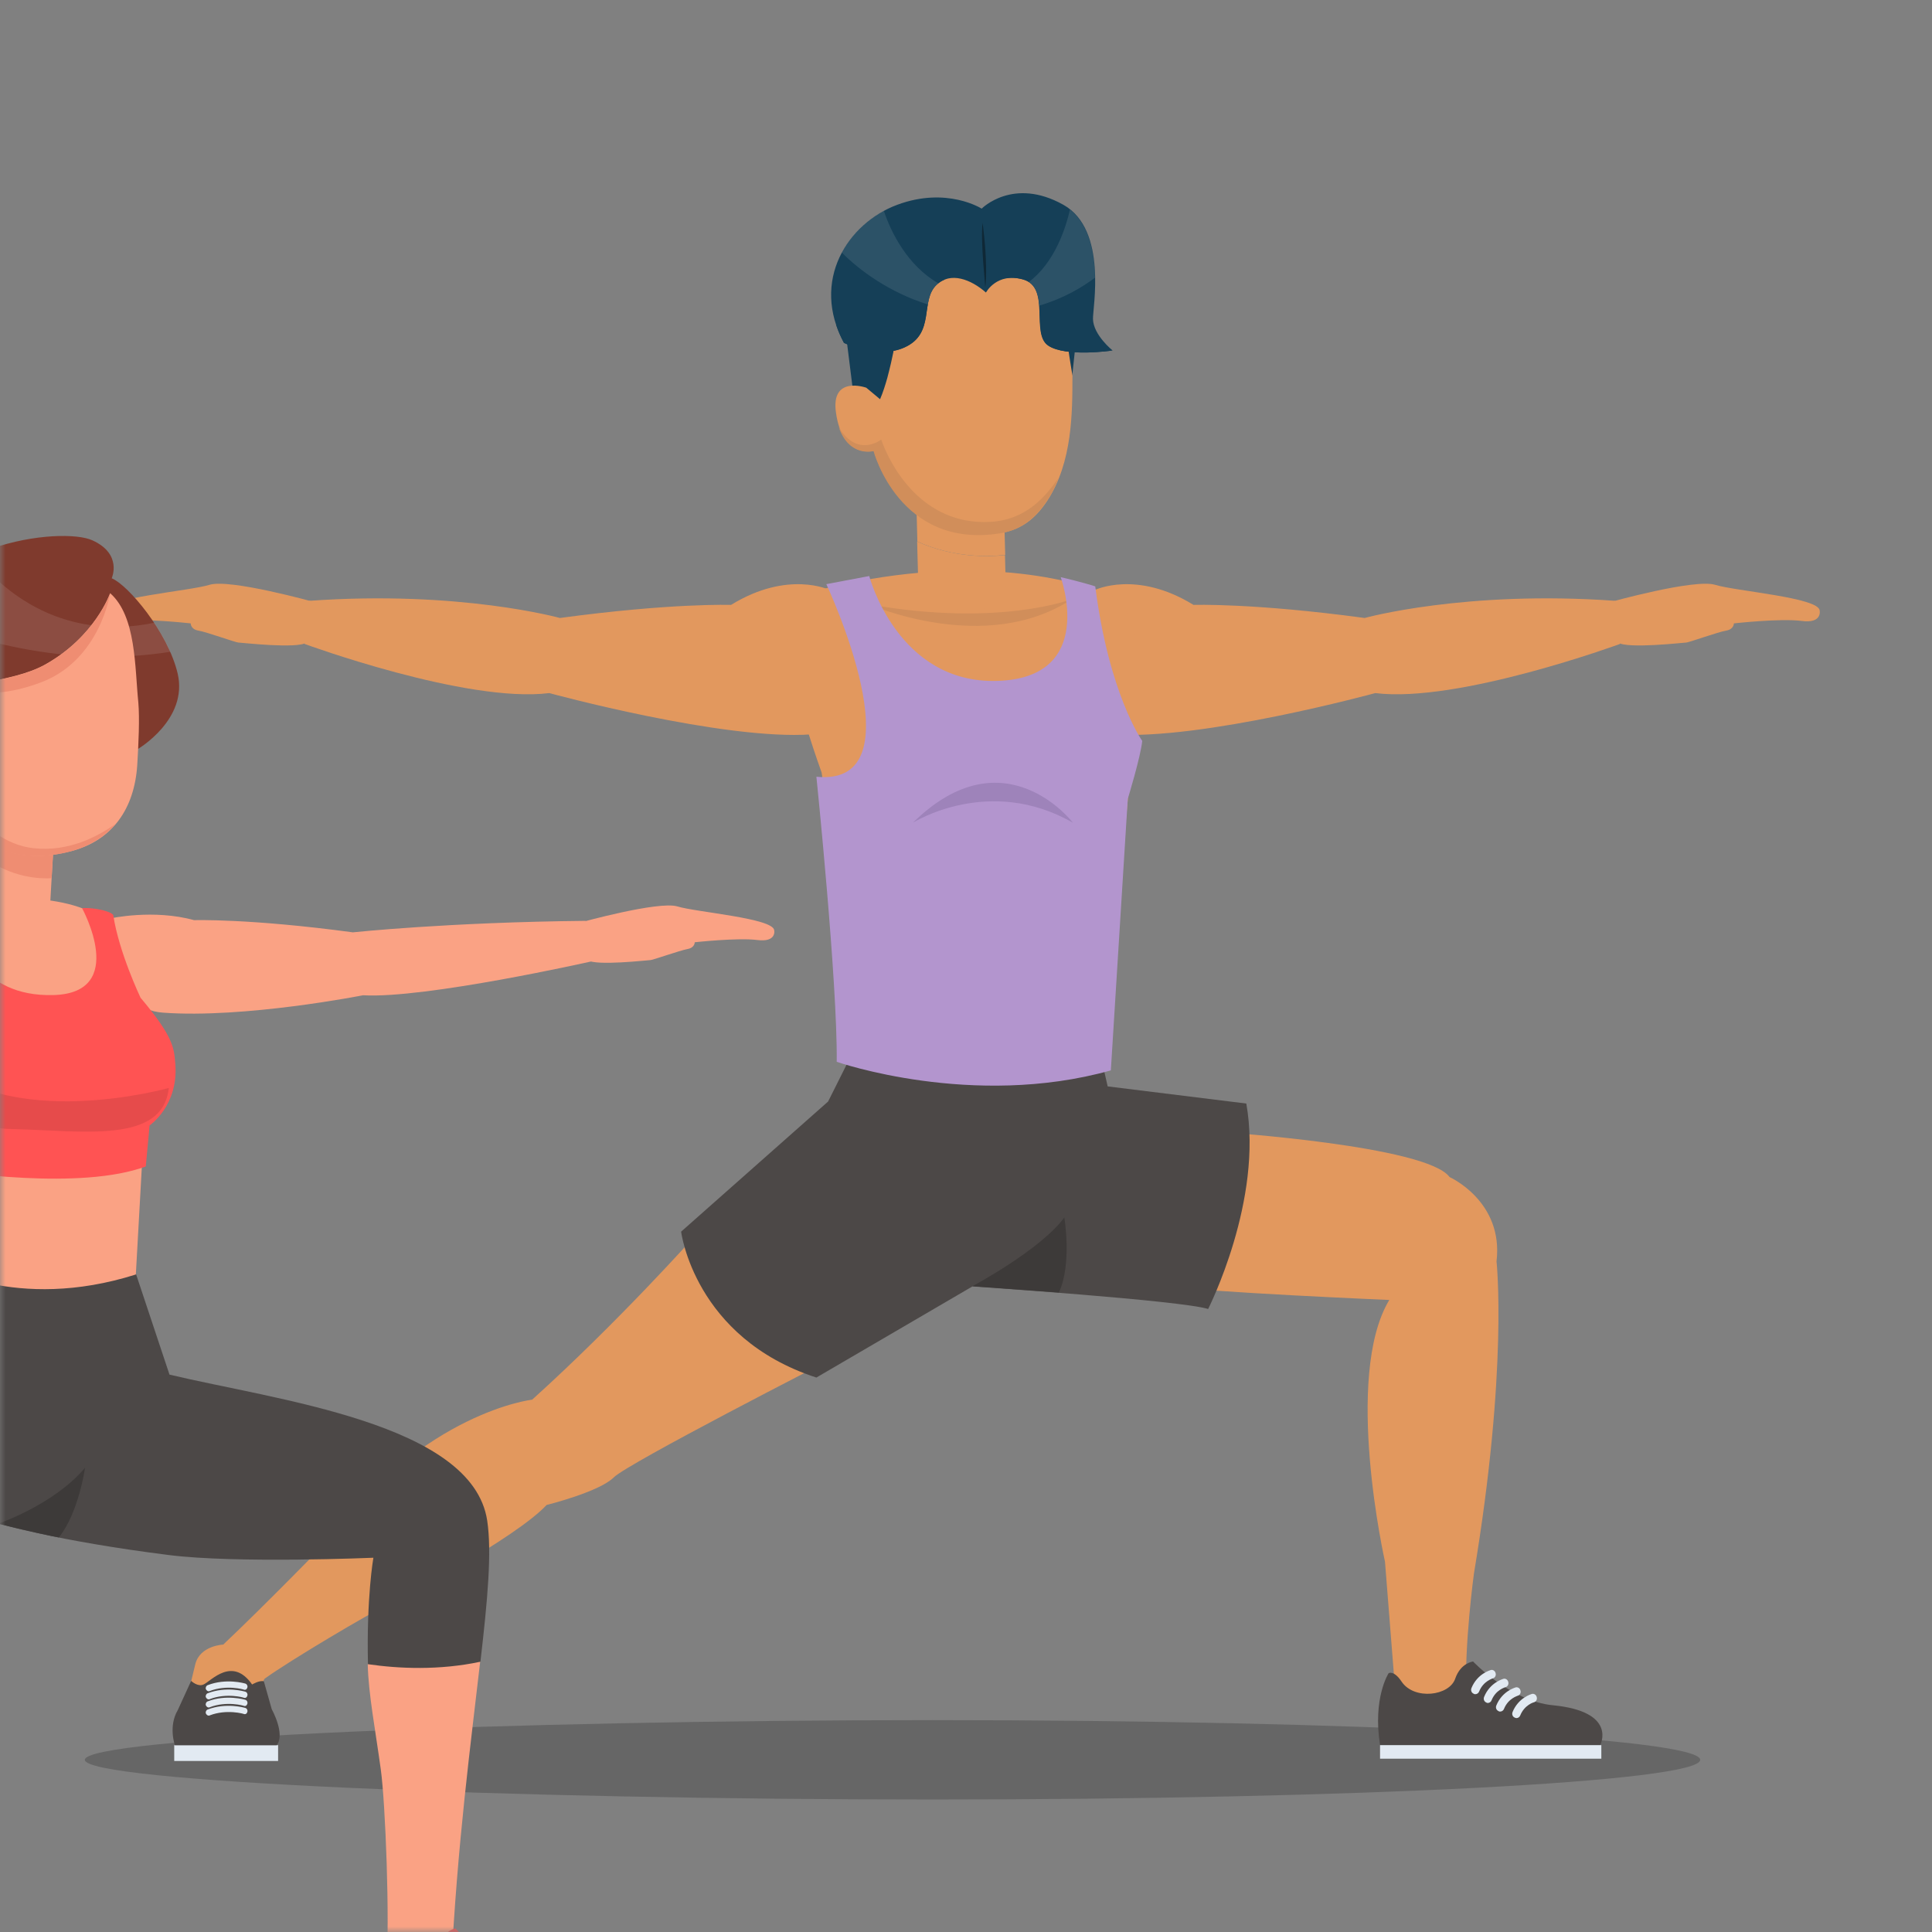 <svg width="180" height="180" viewBox="0 0 180 180" fill="none" xmlns="http://www.w3.org/2000/svg">
<rect x="0" y="0" width="180" height="180" fill="#808080" stroke="none"/>
<mask id="mask0" mask-type="alpha" maskUnits="userSpaceOnUse" x="0" y="0" width="180" height="180">
<rect width="180" height="180" fill="#D2F8FD"/>
</mask>
<g mask="url(#mask0)">
<path opacity="0.2" d="M7.902 163.958C7.902 165.996 47.39 167.656 86.898 167.656C126.386 167.656 158.405 165.996 158.405 163.958C158.405 161.92 126.386 160.26 86.898 160.26C47.39 160.26 7.902 161.92 7.902 163.958Z" fill="black"/>
<path d="M113.888 105.482C113.888 105.482 132.927 106.743 135.052 109.664C135.052 109.664 140.101 111.912 139.428 117.522C139.428 117.522 140.521 127.44 137.324 146.603C137.324 146.603 136.419 153.2 136.608 157.928L130.045 158.243L129.035 145.489C129.035 145.489 125.143 128.259 129.435 121.115C129.435 121.115 112.52 120.401 108.313 119.791L113.888 105.482Z" fill="#E2985E"/>
<path d="M64.726 115.17C64.726 115.17 57.657 123.112 49.579 130.404C49.579 130.404 39.607 131.517 30.477 143.599C30.477 143.599 24.628 149.608 20.799 153.222C20.799 153.222 18.611 153.306 18.191 155.071C17.77 156.836 17.559 157.677 17.559 157.677L24.439 158.181C24.439 158.181 24.334 156.626 24.691 156.374C27.089 154.651 34.537 150.239 35.988 149.587C37.44 148.936 48.085 143.263 50.925 140.216C50.925 140.216 55.827 138.997 57.173 137.653C58.52 136.308 77.432 126.642 77.432 126.642L64.726 115.17Z" fill="#E2985E"/>
<path d="M79.111 98.717L77.154 102.625L63.459 114.749C63.459 114.749 64.679 124.645 76.06 128.343L90.597 119.855C90.597 119.855 110.036 121.157 112.56 121.956C112.56 121.956 117.715 111.807 116.116 102.814L103.199 101.217L102.631 98.717H79.111Z" fill="#4C4847"/>
<path d="M129.374 155.889C129.374 155.889 127.88 158.18 128.575 162.592H149.086C149.086 162.592 150.748 159.462 144.668 158.873C140.734 158.495 137.242 154.797 137.242 154.797C137.242 154.797 136.085 154.923 135.58 156.394C135.033 158.012 131.772 158.411 130.594 156.688C129.858 155.574 129.374 155.889 129.374 155.889Z" fill="#4C4847"/>
<path d="M149.193 162.592H128.576V163.853H149.193V162.592Z" fill="#E2EAF2"/>
<path d="M141.281 160.072C141.428 160.072 141.575 159.988 141.638 159.819C142.038 158.832 142.9 158.601 142.9 158.601C143.111 158.559 143.237 158.328 143.174 158.117C143.132 157.907 142.921 157.76 142.711 157.823C142.669 157.844 141.47 158.16 140.923 159.504C140.839 159.714 140.923 159.946 141.133 160.03C141.196 160.051 141.238 160.072 141.281 160.072Z" fill="#E2EAF2"/>
<path d="M139.767 159.462C139.914 159.462 140.062 159.378 140.125 159.21C140.524 158.223 141.387 158.012 141.387 157.991C141.597 157.949 141.724 157.718 141.66 157.508C141.618 157.298 141.408 157.151 141.198 157.214C141.156 157.235 139.956 157.55 139.409 158.895C139.325 159.105 139.409 159.336 139.62 159.42C139.662 159.462 139.704 159.462 139.767 159.462Z" fill="#E2EAF2"/>
<path d="M138.607 158.663C138.755 158.663 138.902 158.579 138.965 158.411C139.365 157.424 140.227 157.214 140.248 157.193C140.459 157.151 140.585 156.919 140.522 156.709C140.48 156.499 140.269 156.352 140.059 156.415C140.017 156.436 138.818 156.751 138.271 158.096C138.187 158.306 138.271 158.537 138.481 158.621C138.502 158.642 138.544 158.663 138.607 158.663Z" fill="#E2EAF2"/>
<path d="M137.45 157.843C137.597 157.843 137.745 157.759 137.808 157.591C138.207 156.603 139.07 156.393 139.07 156.372C139.28 156.33 139.407 156.099 139.343 155.889C139.301 155.679 139.091 155.532 138.881 155.595C138.839 155.616 137.639 155.931 137.092 157.276C137.008 157.486 137.092 157.717 137.303 157.801C137.345 157.843 137.408 157.843 137.45 157.843Z" fill="#E2EAF2"/>
<path d="M25.91 162.594H16.233V164.065H25.91V162.594Z" fill="#E2EAF2"/>
<path d="M16.294 162.593C16.294 162.593 15.663 160.849 16.568 159.315L17.809 156.604C17.809 156.604 18.419 157.193 18.966 156.941C19.681 156.604 21.638 154.293 23.489 156.941C23.489 156.941 24.183 156.52 24.583 156.646L25.32 159.252C25.32 159.252 26.603 161.542 25.782 162.593H16.294Z" fill="#4C4847"/>
<path d="M19.45 159.841C19.471 159.841 19.513 159.841 19.534 159.82C21.112 159.211 22.732 159.673 22.732 159.694C22.879 159.736 23.006 159.652 23.048 159.484C23.09 159.337 23.006 159.169 22.858 159.127C22.795 159.106 21.07 158.602 19.345 159.274C19.219 159.316 19.135 159.484 19.177 159.631C19.24 159.757 19.324 159.841 19.45 159.841Z" fill="#E2EAF2"/>
<path d="M19.45 159.084C19.471 159.084 19.513 159.084 19.534 159.063C21.112 158.453 22.732 158.916 22.732 158.937C22.879 158.979 23.006 158.895 23.048 158.726C23.09 158.579 23.006 158.411 22.858 158.369C22.795 158.348 21.07 157.844 19.345 158.516C19.219 158.558 19.135 158.726 19.177 158.874C19.24 159 19.324 159.084 19.45 159.084Z" fill="#E2EAF2"/>
<path d="M19.45 158.328C19.471 158.328 19.513 158.328 19.534 158.307C21.112 157.697 22.732 158.16 22.732 158.181C22.879 158.223 23.006 158.139 23.048 157.971C23.09 157.823 23.006 157.655 22.858 157.613C22.795 157.592 21.07 157.088 19.345 157.76C19.219 157.802 19.135 157.971 19.177 158.118C19.24 158.244 19.324 158.328 19.45 158.328Z" fill="#E2EAF2"/>
<path d="M19.45 157.572C19.471 157.572 19.513 157.572 19.534 157.551C21.112 156.942 22.732 157.404 22.732 157.425C22.879 157.467 23.006 157.383 23.048 157.215C23.09 157.068 23.006 156.9 22.858 156.857C22.795 156.836 21.07 156.332 19.345 157.005C19.219 157.047 19.135 157.215 19.177 157.362C19.24 157.488 19.324 157.572 19.45 157.572Z" fill="#E2EAF2"/>
<path d="M90.598 119.834C90.598 119.834 96.972 116.43 99.16 113.426C99.16 113.426 99.897 117.733 98.655 120.423L90.598 119.834Z" fill="#3D3A39"/>
<path d="M77.305 54.971C77.305 54.971 73.434 53.079 68.111 56.357C68.111 56.357 62.578 56.168 52.165 57.576C52.165 57.576 42.803 54.971 28.792 55.979L28.372 59.992C28.372 59.992 43.455 65.539 51.176 64.573C51.176 64.573 67.396 69.006 75.622 68.418C80.397 68.061 78.651 57.912 77.305 54.971Z" fill="#E2985E"/>
<path d="M29.319 56.104C29.319 56.104 21.43 53.898 19.515 54.486C17.622 55.075 9.859 55.663 9.775 56.882C9.775 56.882 9.501 58.121 11.479 57.848C13.457 57.596 17.769 58.08 17.769 58.08C17.769 58.08 17.748 58.626 18.485 58.752C19.242 58.878 21.977 59.865 22.208 59.865C22.439 59.865 27.678 60.475 28.561 59.865C28.582 59.886 31.633 58.815 29.319 56.104Z" fill="#E2985E"/>
<path d="M102.004 54.971C102.004 54.971 105.875 53.079 111.197 56.357C111.197 56.357 116.73 56.168 127.144 57.576C127.144 57.576 136.505 54.971 150.516 55.979L150.937 59.992C150.937 59.992 135.853 65.539 128.132 64.573C128.132 64.573 111.913 69.006 103.687 68.418C98.911 68.061 100.657 57.912 102.004 54.971Z" fill="#E2985E"/>
<path d="M149.991 56.104C149.991 56.104 157.88 53.898 159.794 54.486C161.687 55.075 169.45 55.663 169.534 56.882C169.534 56.882 169.808 58.121 167.83 57.848C165.853 57.596 161.54 58.08 161.54 58.08C161.54 58.08 161.561 58.626 160.825 58.752C160.067 58.878 157.333 59.865 157.101 59.865C156.87 59.865 151.631 60.475 150.748 59.865C150.727 59.886 147.676 58.815 149.991 56.104Z" fill="#E2985E"/>
<path d="M104.168 55.81L102.253 54.97C98.067 53.583 87.885 51.356 73.327 55.81C73.327 55.81 72.064 59.403 76.546 71.968C76.546 71.968 78.839 86.487 78.86 97.119C78.86 97.119 88.074 100.103 103.011 97.119L105.114 74.09C105.114 74.09 108.291 61.105 104.168 55.81Z" fill="#E2985E"/>
<path d="M93.631 51.714L93.757 56.61L85.616 56.841L85.448 50.453C88.877 52.008 92.264 51.882 93.631 51.714Z" fill="#E2985E"/>
<path d="M85.469 50.453L85.343 45.536L93.484 45.305L93.652 51.692C92.264 51.881 88.877 52.008 85.469 50.453Z" fill="#E2985E"/>
<path d="M99.876 55.81C99.876 55.81 93.165 58.458 81.005 56.315C81.005 56.315 91.84 61.127 99.876 55.81Z" fill="#D18E5A"/>
<path d="M98.824 53.773C98.824 53.773 102.254 63.144 92.934 63.438C83.614 63.733 80.985 53.668 80.985 53.668L76.987 54.424C76.987 54.424 85.886 73.356 76.062 72.368C76.062 72.368 78.039 91.594 77.955 98.927C77.955 98.927 90.599 103.34 103.495 99.726L105.073 74.428C105.073 74.428 106.272 70.519 106.419 69.028C106.419 69.028 103.326 64.699 102.043 54.635C102.043 54.614 100.402 54.13 98.824 53.773Z" fill="#B395CE"/>
<path d="M99.964 76.654C99.964 76.654 93.569 68.27 85.049 76.654C85.049 76.654 92.138 72.157 99.964 76.654Z" fill="#9E83BA"/>
<path d="M99.898 34.987L100.571 28.684C100.571 28.684 90.347 20.111 78.629 29.672L79.681 38.097L83.447 39.148L99.898 34.987Z" fill="#153F57"/>
<path d="M80.709 36.122L81.993 37.193C82.266 36.563 82.476 35.89 82.666 35.218C83.697 31.331 83.907 28.431 83.907 28.431C91.649 21.035 99.117 28.284 99.117 28.284C98.991 29.587 99.916 34.966 99.916 34.966C99.916 38.454 99.916 43.035 97.602 46.606C96.614 48.119 95.309 49.359 93.163 49.674C83.823 51.145 81.424 42.005 81.424 42.005C81.424 42.005 78.5 42.782 77.89 38.475C77.364 34.924 80.709 36.122 80.709 36.122Z" fill="#E2985E"/>
<path d="M95.645 31.226C95.183 28.684 95.835 25.574 91.859 27.255C91.859 27.255 87.967 25.763 87.672 28.369C87.399 30.848 86.073 32.634 83.254 32.739C83.78 30.176 83.907 28.453 83.907 28.453C91.648 21.056 99.117 28.306 99.117 28.306C99.032 29.083 99.327 31.31 99.579 32.97C98.296 33.096 95.982 33.075 95.645 31.226Z" fill="#E2985E"/>
<path d="M82.101 40.955C82.901 43.266 85.846 48.96 92.241 48.624C95.692 48.435 97.459 46.165 98.595 44.569C98.321 45.325 97.985 46.018 97.564 46.628C96.554 48.12 95.271 49.38 93.125 49.695C83.784 51.166 81.386 42.026 81.386 42.026C81.386 42.026 79.135 42.656 78.146 39.799C79.892 42.699 82.101 40.955 82.101 40.955Z" fill="#D18E5A"/>
<path d="M91.859 27.255C91.859 27.255 92.869 25.343 95.331 26.036C97.939 26.772 96.025 31.079 97.666 32.193C99.306 33.306 103.661 32.655 103.661 32.655C103.661 32.655 101.873 31.226 101.831 29.734C101.789 28.747 103.22 21.414 99.075 19.081C94.384 16.455 91.46 19.439 91.46 19.439C91.46 19.439 88.22 17.358 83.591 19.081C78.963 20.804 75.513 26.162 78.627 31.941C78.627 31.941 81.761 33.517 84.286 32.361C87.168 31.058 85.695 28.032 87.252 26.541C88.556 25.28 90.471 26.036 91.859 27.255Z" fill="#153F57"/>
<path d="M91.545 20.762C91.545 20.762 92.071 24.46 91.797 26.792C91.818 26.771 91.335 22.443 91.545 20.762Z" fill="#0F2836"/>
<path d="M98.509 30.112C98.677 32.298 103.642 32.655 103.642 32.655C103.642 32.655 99.287 33.306 97.646 32.193C96.005 31.079 97.92 26.771 95.311 26.036C94.701 25.868 94.154 25.847 93.712 25.931C97.162 24.649 98.34 27.927 98.509 30.112Z" fill="#153F57"/>
<path d="M85.253 29.146C85.695 26.226 88.114 26.016 88.114 26.016C87.799 26.121 87.525 26.289 87.252 26.541C85.695 28.033 87.167 31.038 84.285 32.361C81.761 33.517 78.626 31.941 78.626 31.941C78.332 31.374 78.079 30.827 77.911 30.281C79.678 31.689 84.811 32.067 85.253 29.146Z" fill="#153F57"/>
<path opacity="0.1" d="M95.856 26.268C98.275 24.461 99.306 21.204 99.685 19.523C101.515 20.994 101.978 23.621 102.02 25.869C100.884 26.73 99.159 27.781 96.824 28.474C96.761 27.55 96.55 26.709 95.856 26.268Z" fill="white"/>
<path opacity="0.1" d="M78.436 23.536C79.32 21.876 80.708 20.531 82.349 19.648C83.001 21.624 84.537 24.733 87.419 26.393C87.356 26.435 87.314 26.477 87.251 26.54C86.746 27.024 86.557 27.675 86.451 28.368C82.896 27.255 80.098 25.217 78.436 23.536Z" fill="white"/>
<path d="M10.301 85.562C10.301 85.562 14.298 84.679 18.085 85.73C18.085 85.73 23.218 85.562 32.874 86.864C32.874 86.864 41.752 85.919 54.564 85.793L55.09 89.575C55.09 89.575 39.606 93.063 33.821 92.727C33.821 92.727 22.776 94.912 15.161 94.345C10.701 94.05 6.893 87.243 10.301 85.562Z" fill="#FAA284"/>
<path d="M54.018 85.961C54.018 85.961 61.339 83.923 63.106 84.448C64.873 84.994 72.047 85.54 72.131 86.675C72.131 86.675 72.384 87.81 70.553 87.579C68.723 87.347 64.726 87.789 64.726 87.789C64.726 87.789 64.747 88.293 64.053 88.419C63.359 88.545 60.813 89.449 60.603 89.449C60.392 89.449 55.533 90.016 54.712 89.449C54.712 89.449 51.872 88.461 54.018 85.961Z" fill="#FAA284"/>
<path d="M34.261 155.048C34.324 157.843 34.976 161.162 35.481 164.882C35.901 167.928 36.343 178.77 35.986 183.603H42.023C42.592 171.836 43.896 162.192 44.737 154.817C41.119 154.039 37.669 153.766 34.261 155.048Z" fill="#FAA284"/>
<path d="M35.883 180.577C35.883 180.577 34.642 182.552 35.21 186.124H52.292C52.292 186.124 53.681 183.561 48.611 183.057C45.329 182.742 42.426 179.674 42.426 179.674C42.426 179.674 41.458 179.8 41.059 180.998C40.596 182.342 37.882 182.658 36.914 181.229C36.304 180.346 35.883 180.577 35.883 180.577Z" fill="#ED5656"/>
<path d="M44.76 154.818C45.433 149.019 45.833 144.627 45.391 141.664C44.003 132.587 25.721 130.444 15.791 128.07L12.678 118.719L-5.877 117.795C-8.444 122.123 -11.642 127.839 -11.642 127.839C-18.479 133.722 -23.212 138.323 -33.205 151.456C-33.205 151.456 -39.18 155.217 -43.366 159.251C-42.272 161.121 -40.421 163.706 -36.845 165.765C-34.383 163.916 -30.702 160.491 -28.282 158.957C-26.137 157.57 -2.953 144.753 -0.155 141.938C-0.155 141.938 5.209 143.555 15.728 144.879C22.039 145.678 34.788 145.131 34.788 145.131C34.788 145.131 34.136 148.808 34.283 155.049C37.144 155.469 40.931 155.637 44.76 154.818Z" fill="#4C4847"/>
<path d="M-0.176 141.959C-0.176 141.959 4.999 140.215 7.924 136.748C7.924 136.748 7.334 140.95 5.483 143.241C5.483 143.262 2.033 142.526 -0.176 141.959Z" fill="#3D3A39"/>
<path d="M-7.098 108.277C-6.425 111.198 -6.151 114.791 -5.899 117.817C-5.899 117.817 1.443 122.292 12.656 118.741L13.224 108.55C5.798 108.445 -2.785 108.593 -7.098 108.277Z" fill="#FAA284"/>
<path d="M5.209 75.058L4.81 81.824L4.515 87.014L-1.859 86.635L-1.46 79.891L-1.144 74.68L5.209 75.058Z" fill="#FAA284"/>
<path d="M-1.46 79.891L-1.144 74.68L5.209 75.058L4.809 81.824C3.716 81.887 1.086 81.782 -1.46 79.891Z" fill="#EF8D72"/>
<path d="M12.969 87.099L13.79 94.474C13.79 94.474 10.255 89.263 10.277 85.586C12.086 86.384 12.969 87.099 12.969 87.099Z" fill="#FAA284"/>
<path d="M4.975 93.275C-3.272 93.758 -3.735 87.476 -5.145 84.114C-5.145 84.114 2.976 82.769 7.815 84.681C7.815 84.681 12.906 92.813 4.975 93.275Z" fill="#FAA284"/>
<path d="M13.581 108.677L13.938 104.853C13.938 104.853 16.631 103.024 16.337 99.158C16.21 97.645 16.21 96.658 13.097 92.96C13.097 92.96 11.077 88.736 10.551 85.249C10.236 84.807 8.3 84.513 7.648 84.618C7.648 84.618 11.982 92.498 4.997 92.708C-1.966 92.897 -3.565 87.497 -4.996 84.135C-5.479 83.841 -7.289 84.387 -7.499 84.723C-7.478 84.786 -1.756 96.931 -9.75 100.44C-9.098 102.268 -8.193 105.273 -7.394 108.677C-3.565 109.307 7.564 110.883 13.581 108.677Z" fill="#FF5353"/>
<path opacity="0.1" d="M15.726 101.365C15.726 101.365 0.663 105.609 -6.405 98.402C-6.405 98.402 -5.648 105.084 1.042 105.189C7.732 105.336 15.158 106.618 15.726 101.365Z" fill="black"/>
<path d="M12.847 69.782C12.847 69.782 17.559 67.03 16.55 62.743C15.645 58.898 11.921 54.486 10.407 53.877C10.407 53.877 11.438 51.628 8.618 50.346C5.799 49.044 -7.37 50.473 -10.252 59.991C-11.662 64.656 -8.738 68.144 -8.738 68.144L12.847 69.782Z" fill="#7F3A2D"/>
<path opacity="0.1" d="M-8.822 56.965C-7.244 54.548 -4.888 52.867 -2.406 51.754C3.506 59.003 10.554 58.835 14.382 58.015C14.95 58.877 15.476 59.78 15.876 60.726C5.904 62.302 -3.079 59.528 -8.822 56.965Z" fill="white"/>
<path d="M-6.864 65.791C-6.864 65.791 -6.002 69.363 -4.887 65.265C-4.382 63.416 0.878 63.773 4.223 61.903C8.872 59.298 10.26 55.264 10.26 55.264C12.701 57.407 12.553 62.177 12.89 65.475C13.016 66.967 12.911 69.258 12.785 71.317C12.511 75.309 10.513 78.293 6.621 79.301C-2.783 81.76 -5.665 72.872 -5.665 72.872C-5.665 72.872 -9.22 73.04 -9.746 68.459C-10.209 64.719 -6.864 65.791 -6.864 65.791Z" fill="#FAA284"/>
<path d="M3.907 63.541C-1.521 65.621 -3.624 63.646 -4.887 65.285C-4.382 63.436 0.878 63.793 4.223 61.923C8.872 59.318 10.26 55.283 10.26 55.283C10.26 55.283 9.335 61.44 3.907 63.541Z" fill="#EF8D72"/>
<path d="M-4.889 71.883C-4.889 71.883 -2.155 78.46 3.147 79.027C6.387 79.385 9.122 77.935 10.762 76.758C9.753 77.956 8.364 78.838 6.576 79.322C-2.828 81.78 -5.71 72.892 -5.71 72.892C-5.71 72.892 -8.529 72.997 -9.518 69.824C-7.056 73.039 -4.889 71.883 -4.889 71.883Z" fill="#EF8D72"/>
</g>
</svg>
